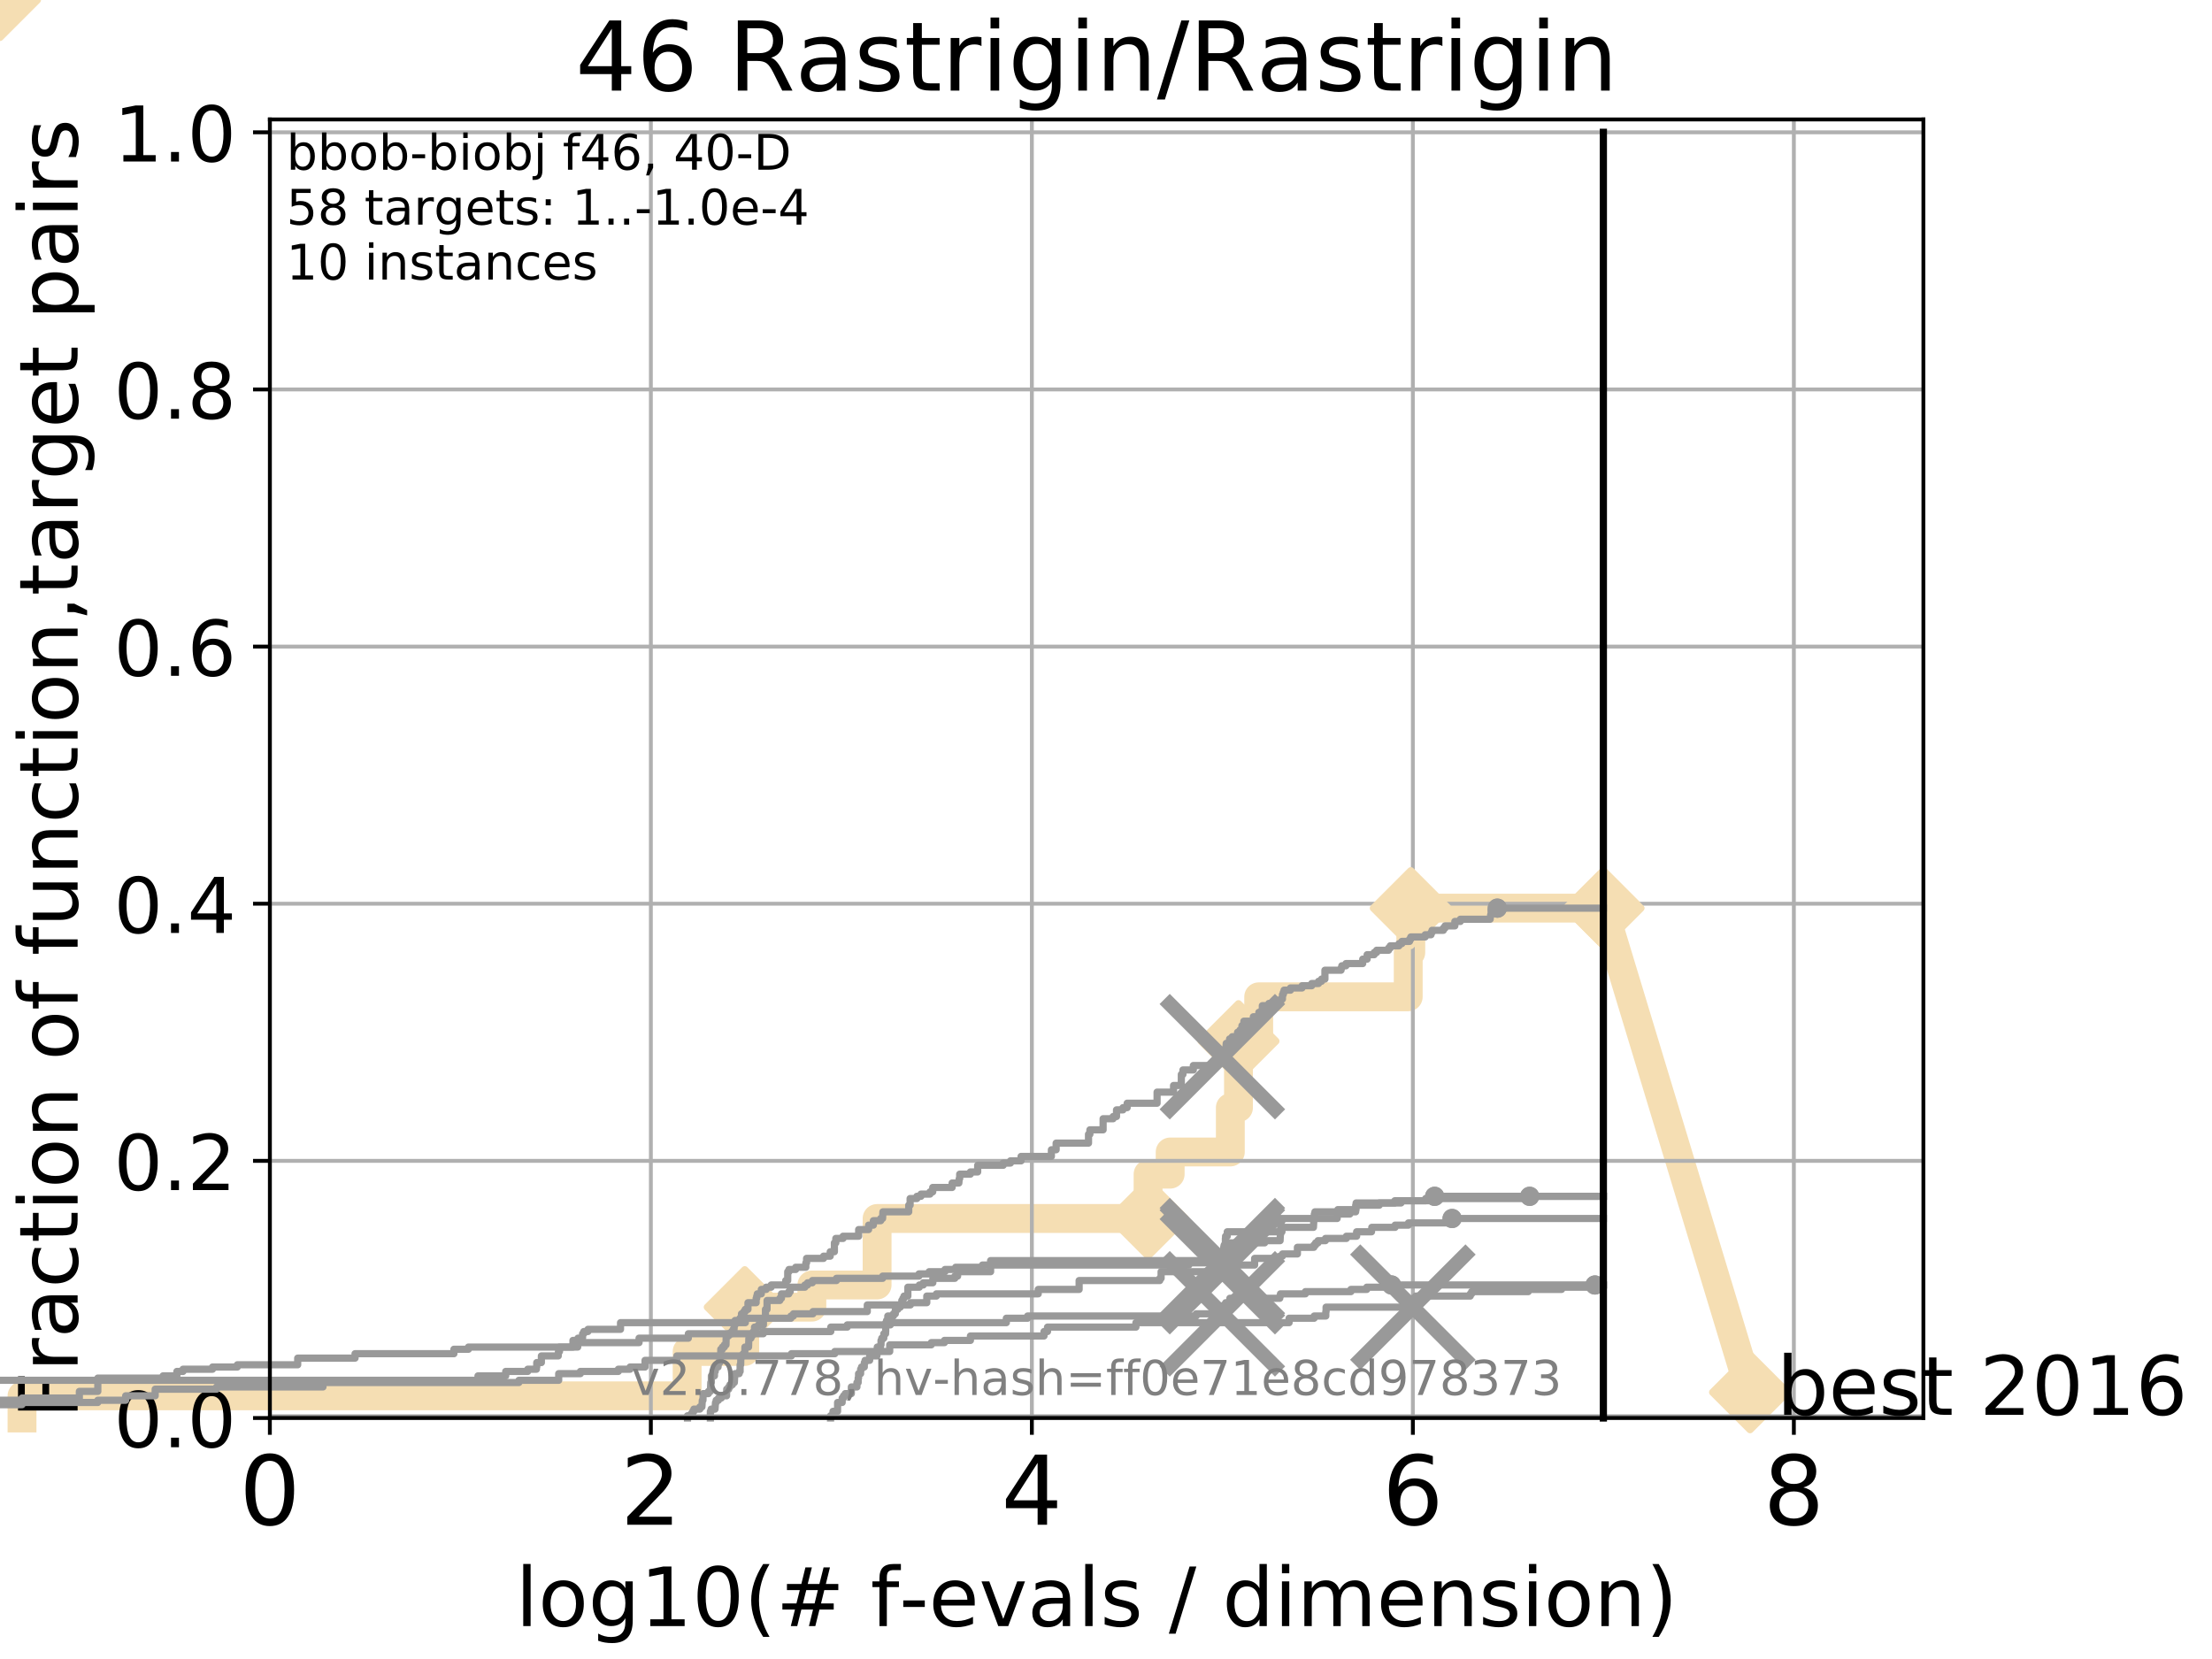 <?xml version="1.0" encoding="utf-8" standalone="no"?>
<!DOCTYPE svg PUBLIC "-//W3C//DTD SVG 1.1//EN"
  "http://www.w3.org/Graphics/SVG/1.1/DTD/svg11.dtd">
<!-- Created with matplotlib (http://matplotlib.org/) -->
<svg height="345pt" version="1.1" viewBox="0 0 460 345" width="460pt" xmlns="http://www.w3.org/2000/svg" xmlns:xlink="http://www.w3.org/1999/xlink">
 <defs>
  <style type="text/css">
*{stroke-linecap:butt;stroke-linejoin:round;}
  </style>
 </defs>
 <g id="figure_1">
  <g id="patch_1">
   <path d="M 0 345.6 
L 460.8 345.6 
L 460.8 0 
L 0 0 
z
" style="fill:#ffffff;"/>
  </g>
  <g id="axes_1">
   <g id="patch_2">
    <path d="M 56.12 294.88 
L 399.984 294.88 
L 399.984 24.84 
L 56.12 24.84 
z
" style="fill:#ffffff;"/>
   </g>
   <g id="line2d_1">
    <path d="M 4.579 294.88 
L 4.579 290.27 
L 142.897 290.27 
L 142.897 281.051 
L 154.877 281.051 
L 154.877 271.831 
L 168.832 271.831 
L 168.832 267.221 
L 182.4 267.221 
L 182.4 253.392 
L 238.751 253.392 
L 238.751 244.173 
L 243.345 244.173 
L 243.345 239.563 
L 255.854 239.563 
L 255.854 230.343 
L 257.549 230.343 
L 257.549 216.514 
L 261.755 216.514 
L 261.755 207.294 
L 292.849 207.294 
L 292.849 198.075 
L 293.385 198.075 
L 293.385 188.855 
L 333.43 188.855 
" style="fill:none;stroke:#f5deb3;stroke-linecap:square;stroke-width:6;"/>
   </g>
   <g id="line2d_2">
    <path d="M 0 0 
" style="fill:none;stroke:#f5deb3;stroke-linecap:square;stroke-width:6;"/>
    <defs>
     <path d="M -0 7.778 
L 7.778 0 
L 0 -7.778 
L -7.778 -0 
z
" id="m2082c37aa9" style="stroke:#f5deb3;stroke-linejoin:miter;stroke-width:1.5;"/>
    </defs>
    <g>
     <use style="fill:#f5deb3;stroke:#f5deb3;stroke-linejoin:miter;stroke-width:1.5;" x="0" xlink:href="#m2082c37aa9" y="0"/>
    </g>
   </g>
   <g id="line2d_3">
    <path d="M 333.43 188.855 
L 363.934 289.533 
" style="fill:none;stroke:#f5deb3;stroke-linecap:square;stroke-width:6;"/>
    <g>
     <use style="fill:#f5deb3;stroke:#f5deb3;stroke-linejoin:miter;stroke-width:1.5;" x="333.43" xlink:href="#m2082c37aa9" y="188.855"/>
     <use style="fill:#f5deb3;stroke:#f5deb3;stroke-linejoin:miter;stroke-width:1.5;" x="363.934" xlink:href="#m2082c37aa9" y="289.533"/>
    </g>
   </g>
   <g id="matplotlib.axis_1">
    <g id="xtick_1">
     <g id="line2d_4">
      <path clip-path="url(#p22b3fa3eb8)" d="M 56.12 294.88 
L 56.12 24.84 
" style="fill:none;stroke:#b0b0b0;stroke-linecap:square;stroke-width:0.8;"/>
     </g>
     <g id="line2d_5">
      <defs>
       <path d="M 0 0 
L 0 3.5 
" id="mda2563be02" style="stroke:#000000;stroke-width:0.8;"/>
      </defs>
      <g>
       <use style="stroke:#000000;stroke-width:0.8;" x="56.12" xlink:href="#mda2563be02" y="294.88"/>
      </g>
     </g>
     <g id="text_1">
      <!-- 0 -->
      <defs>
       <path d="M 31.781 66.406 
Q 24.172 66.406 20.328 58.906 
Q 16.5 51.422 16.5 36.375 
Q 16.5 21.391 20.328 13.891 
Q 24.172 6.391 31.781 6.391 
Q 39.453 6.391 43.281 13.891 
Q 47.125 21.391 47.125 36.375 
Q 47.125 51.422 43.281 58.906 
Q 39.453 66.406 31.781 66.406 
z
M 31.781 74.219 
Q 44.047 74.219 50.516 64.516 
Q 56.984 54.828 56.984 36.375 
Q 56.984 17.969 50.516 8.266 
Q 44.047 -1.422 31.781 -1.422 
Q 19.531 -1.422 13.062 8.266 
Q 6.594 17.969 6.594 36.375 
Q 6.594 54.828 13.062 64.516 
Q 19.531 74.219 31.781 74.219 
z
" id="DejaVuSans-30"/>
      </defs>
      <g transform="translate(49.758 317.077)scale(0.2 -0.2)">
       <use xlink:href="#DejaVuSans-30"/>
      </g>
     </g>
    </g>
    <g id="xtick_2">
     <g id="line2d_6">
      <path clip-path="url(#p22b3fa3eb8)" d="M 135.351 294.88 
L 135.351 24.84 
" style="fill:none;stroke:#b0b0b0;stroke-linecap:square;stroke-width:0.8;"/>
     </g>
     <g id="line2d_7">
      <g>
       <use style="stroke:#000000;stroke-width:0.8;" x="135.351" xlink:href="#mda2563be02" y="294.88"/>
      </g>
     </g>
     <g id="text_2">
      <!-- 2 -->
      <defs>
       <path d="M 19.188 8.297 
L 53.609 8.297 
L 53.609 0 
L 7.328 0 
L 7.328 8.297 
Q 12.938 14.109 22.625 23.891 
Q 32.328 33.688 34.812 36.531 
Q 39.547 41.844 41.422 45.531 
Q 43.312 49.219 43.312 52.781 
Q 43.312 58.594 39.234 62.25 
Q 35.156 65.922 28.609 65.922 
Q 23.969 65.922 18.812 64.312 
Q 13.672 62.703 7.812 59.422 
L 7.812 69.391 
Q 13.766 71.781 18.938 73 
Q 24.125 74.219 28.422 74.219 
Q 39.75 74.219 46.484 68.547 
Q 53.219 62.891 53.219 53.422 
Q 53.219 48.922 51.531 44.891 
Q 49.859 40.875 45.406 35.406 
Q 44.188 33.984 37.641 27.219 
Q 31.109 20.453 19.188 8.297 
z
" id="DejaVuSans-32"/>
      </defs>
      <g transform="translate(128.989 317.077)scale(0.2 -0.2)">
       <use xlink:href="#DejaVuSans-32"/>
      </g>
     </g>
    </g>
    <g id="xtick_3">
     <g id="line2d_8">
      <path clip-path="url(#p22b3fa3eb8)" d="M 214.583 294.88 
L 214.583 24.84 
" style="fill:none;stroke:#b0b0b0;stroke-linecap:square;stroke-width:0.8;"/>
     </g>
     <g id="line2d_9">
      <g>
       <use style="stroke:#000000;stroke-width:0.8;" x="214.583" xlink:href="#mda2563be02" y="294.88"/>
      </g>
     </g>
     <g id="text_3">
      <!-- 4 -->
      <defs>
       <path d="M 37.797 64.312 
L 12.891 25.391 
L 37.797 25.391 
z
M 35.203 72.906 
L 47.609 72.906 
L 47.609 25.391 
L 58.016 25.391 
L 58.016 17.188 
L 47.609 17.188 
L 47.609 0 
L 37.797 0 
L 37.797 17.188 
L 4.891 17.188 
L 4.891 26.703 
z
" id="DejaVuSans-34"/>
      </defs>
      <g transform="translate(208.22 317.077)scale(0.2 -0.2)">
       <use xlink:href="#DejaVuSans-34"/>
      </g>
     </g>
    </g>
    <g id="xtick_4">
     <g id="line2d_10">
      <path clip-path="url(#p22b3fa3eb8)" d="M 293.814 294.88 
L 293.814 24.84 
" style="fill:none;stroke:#b0b0b0;stroke-linecap:square;stroke-width:0.8;"/>
     </g>
     <g id="line2d_11">
      <g>
       <use style="stroke:#000000;stroke-width:0.8;" x="293.814" xlink:href="#mda2563be02" y="294.88"/>
      </g>
     </g>
     <g id="text_4">
      <!-- 6 -->
      <defs>
       <path d="M 33.016 40.375 
Q 26.375 40.375 22.484 35.828 
Q 18.609 31.297 18.609 23.391 
Q 18.609 15.531 22.484 10.953 
Q 26.375 6.391 33.016 6.391 
Q 39.656 6.391 43.531 10.953 
Q 47.406 15.531 47.406 23.391 
Q 47.406 31.297 43.531 35.828 
Q 39.656 40.375 33.016 40.375 
z
M 52.594 71.297 
L 52.594 62.312 
Q 48.875 64.062 45.094 64.984 
Q 41.312 65.922 37.594 65.922 
Q 27.828 65.922 22.672 59.328 
Q 17.531 52.734 16.797 39.406 
Q 19.672 43.656 24.016 45.922 
Q 28.375 48.188 33.594 48.188 
Q 44.578 48.188 50.953 41.516 
Q 57.328 34.859 57.328 23.391 
Q 57.328 12.156 50.688 5.359 
Q 44.047 -1.422 33.016 -1.422 
Q 20.359 -1.422 13.672 8.266 
Q 6.984 17.969 6.984 36.375 
Q 6.984 53.656 15.188 63.938 
Q 23.391 74.219 37.203 74.219 
Q 40.922 74.219 44.703 73.484 
Q 48.484 72.75 52.594 71.297 
z
" id="DejaVuSans-36"/>
      </defs>
      <g transform="translate(287.452 317.077)scale(0.2 -0.2)">
       <use xlink:href="#DejaVuSans-36"/>
      </g>
     </g>
    </g>
    <g id="xtick_5">
     <g id="line2d_12">
      <path clip-path="url(#p22b3fa3eb8)" d="M 373.045 294.88 
L 373.045 24.84 
" style="fill:none;stroke:#b0b0b0;stroke-linecap:square;stroke-width:0.8;"/>
     </g>
     <g id="line2d_13">
      <g>
       <use style="stroke:#000000;stroke-width:0.8;" x="373.045" xlink:href="#mda2563be02" y="294.88"/>
      </g>
     </g>
     <g id="text_5">
      <!-- 8 -->
      <defs>
       <path d="M 31.781 34.625 
Q 24.75 34.625 20.719 30.859 
Q 16.703 27.094 16.703 20.516 
Q 16.703 13.922 20.719 10.156 
Q 24.75 6.391 31.781 6.391 
Q 38.812 6.391 42.859 10.172 
Q 46.922 13.969 46.922 20.516 
Q 46.922 27.094 42.891 30.859 
Q 38.875 34.625 31.781 34.625 
z
M 21.922 38.812 
Q 15.578 40.375 12.031 44.719 
Q 8.5 49.078 8.5 55.328 
Q 8.5 64.062 14.719 69.141 
Q 20.953 74.219 31.781 74.219 
Q 42.672 74.219 48.875 69.141 
Q 55.078 64.062 55.078 55.328 
Q 55.078 49.078 51.531 44.719 
Q 48 40.375 41.703 38.812 
Q 48.828 37.156 52.797 32.312 
Q 56.781 27.484 56.781 20.516 
Q 56.781 9.906 50.312 4.234 
Q 43.844 -1.422 31.781 -1.422 
Q 19.734 -1.422 13.25 4.234 
Q 6.781 9.906 6.781 20.516 
Q 6.781 27.484 10.781 32.312 
Q 14.797 37.156 21.922 38.812 
z
M 18.312 54.391 
Q 18.312 48.734 21.844 45.562 
Q 25.391 42.391 31.781 42.391 
Q 38.141 42.391 41.719 45.562 
Q 45.312 48.734 45.312 54.391 
Q 45.312 60.062 41.719 63.234 
Q 38.141 66.406 31.781 66.406 
Q 25.391 66.406 21.844 63.234 
Q 18.312 60.062 18.312 54.391 
z
" id="DejaVuSans-38"/>
      </defs>
      <g transform="translate(366.683 317.077)scale(0.2 -0.2)">
       <use xlink:href="#DejaVuSans-38"/>
      </g>
     </g>
    </g>
    <g id="text_6">
     <!-- log10(# f-evals / dimension) -->
     <defs>
      <path d="M 9.422 75.984 
L 18.406 75.984 
L 18.406 0 
L 9.422 0 
z
" id="DejaVuSans-6c"/>
      <path d="M 30.609 48.391 
Q 23.391 48.391 19.188 42.75 
Q 14.984 37.109 14.984 27.297 
Q 14.984 17.484 19.156 11.844 
Q 23.344 6.203 30.609 6.203 
Q 37.797 6.203 41.984 11.859 
Q 46.188 17.531 46.188 27.297 
Q 46.188 37.016 41.984 42.703 
Q 37.797 48.391 30.609 48.391 
z
M 30.609 56 
Q 42.328 56 49.016 48.375 
Q 55.719 40.766 55.719 27.297 
Q 55.719 13.875 49.016 6.219 
Q 42.328 -1.422 30.609 -1.422 
Q 18.844 -1.422 12.172 6.219 
Q 5.516 13.875 5.516 27.297 
Q 5.516 40.766 12.172 48.375 
Q 18.844 56 30.609 56 
z
" id="DejaVuSans-6f"/>
      <path d="M 45.406 27.984 
Q 45.406 37.75 41.375 43.109 
Q 37.359 48.484 30.078 48.484 
Q 22.859 48.484 18.828 43.109 
Q 14.797 37.75 14.797 27.984 
Q 14.797 18.266 18.828 12.891 
Q 22.859 7.516 30.078 7.516 
Q 37.359 7.516 41.375 12.891 
Q 45.406 18.266 45.406 27.984 
z
M 54.391 6.781 
Q 54.391 -7.172 48.188 -13.984 
Q 42 -20.797 29.203 -20.797 
Q 24.469 -20.797 20.266 -20.094 
Q 16.062 -19.391 12.109 -17.922 
L 12.109 -9.188 
Q 16.062 -11.328 19.922 -12.344 
Q 23.781 -13.375 27.781 -13.375 
Q 36.625 -13.375 41.016 -8.766 
Q 45.406 -4.156 45.406 5.172 
L 45.406 9.625 
Q 42.625 4.781 38.281 2.391 
Q 33.938 0 27.875 0 
Q 17.828 0 11.672 7.656 
Q 5.516 15.328 5.516 27.984 
Q 5.516 40.672 11.672 48.328 
Q 17.828 56 27.875 56 
Q 33.938 56 38.281 53.609 
Q 42.625 51.219 45.406 46.391 
L 45.406 54.688 
L 54.391 54.688 
z
" id="DejaVuSans-67"/>
      <path d="M 12.406 8.297 
L 28.516 8.297 
L 28.516 63.922 
L 10.984 60.406 
L 10.984 69.391 
L 28.422 72.906 
L 38.281 72.906 
L 38.281 8.297 
L 54.391 8.297 
L 54.391 0 
L 12.406 0 
z
" id="DejaVuSans-31"/>
      <path d="M 31 75.875 
Q 24.469 64.656 21.281 53.656 
Q 18.109 42.672 18.109 31.391 
Q 18.109 20.125 21.312 9.062 
Q 24.516 -2 31 -13.188 
L 23.188 -13.188 
Q 15.875 -1.703 12.234 9.375 
Q 8.594 20.453 8.594 31.391 
Q 8.594 42.281 12.203 53.312 
Q 15.828 64.359 23.188 75.875 
z
" id="DejaVuSans-28"/>
      <path d="M 51.125 44 
L 36.922 44 
L 32.812 27.688 
L 47.125 27.688 
z
M 43.797 71.781 
L 38.719 51.516 
L 52.984 51.516 
L 58.109 71.781 
L 65.922 71.781 
L 60.891 51.516 
L 76.125 51.516 
L 76.125 44 
L 58.984 44 
L 54.984 27.688 
L 70.516 27.688 
L 70.516 20.219 
L 53.078 20.219 
L 48 0 
L 40.188 0 
L 45.219 20.219 
L 30.906 20.219 
L 25.875 0 
L 18.016 0 
L 23.094 20.219 
L 7.719 20.219 
L 7.719 27.688 
L 24.906 27.688 
L 29 44 
L 13.281 44 
L 13.281 51.516 
L 30.906 51.516 
L 35.891 71.781 
z
" id="DejaVuSans-23"/>
      <path id="DejaVuSans-20"/>
      <path d="M 37.109 75.984 
L 37.109 68.5 
L 28.516 68.5 
Q 23.688 68.5 21.797 66.547 
Q 19.922 64.594 19.922 59.516 
L 19.922 54.688 
L 34.719 54.688 
L 34.719 47.703 
L 19.922 47.703 
L 19.922 0 
L 10.891 0 
L 10.891 47.703 
L 2.297 47.703 
L 2.297 54.688 
L 10.891 54.688 
L 10.891 58.5 
Q 10.891 67.625 15.141 71.797 
Q 19.391 75.984 28.609 75.984 
z
" id="DejaVuSans-66"/>
      <path d="M 4.891 31.391 
L 31.203 31.391 
L 31.203 23.391 
L 4.891 23.391 
z
" id="DejaVuSans-2d"/>
      <path d="M 56.203 29.594 
L 56.203 25.203 
L 14.891 25.203 
Q 15.484 15.922 20.484 11.062 
Q 25.484 6.203 34.422 6.203 
Q 39.594 6.203 44.453 7.469 
Q 49.312 8.734 54.109 11.281 
L 54.109 2.781 
Q 49.266 0.734 44.188 -0.344 
Q 39.109 -1.422 33.891 -1.422 
Q 20.797 -1.422 13.156 6.188 
Q 5.516 13.812 5.516 26.812 
Q 5.516 40.234 12.766 48.109 
Q 20.016 56 32.328 56 
Q 43.359 56 49.781 48.891 
Q 56.203 41.797 56.203 29.594 
z
M 47.219 32.234 
Q 47.125 39.594 43.094 43.984 
Q 39.062 48.391 32.422 48.391 
Q 24.906 48.391 20.391 44.141 
Q 15.875 39.891 15.188 32.172 
z
" id="DejaVuSans-65"/>
      <path d="M 2.984 54.688 
L 12.5 54.688 
L 29.594 8.797 
L 46.688 54.688 
L 56.203 54.688 
L 35.688 0 
L 23.484 0 
z
" id="DejaVuSans-76"/>
      <path d="M 34.281 27.484 
Q 23.391 27.484 19.188 25 
Q 14.984 22.516 14.984 16.5 
Q 14.984 11.719 18.141 8.906 
Q 21.297 6.109 26.703 6.109 
Q 34.188 6.109 38.703 11.406 
Q 43.219 16.703 43.219 25.484 
L 43.219 27.484 
z
M 52.203 31.203 
L 52.203 0 
L 43.219 0 
L 43.219 8.297 
Q 40.141 3.328 35.547 0.953 
Q 30.953 -1.422 24.312 -1.422 
Q 15.922 -1.422 10.953 3.297 
Q 6 8.016 6 15.922 
Q 6 25.141 12.172 29.828 
Q 18.359 34.516 30.609 34.516 
L 43.219 34.516 
L 43.219 35.406 
Q 43.219 41.609 39.141 45 
Q 35.062 48.391 27.688 48.391 
Q 23 48.391 18.547 47.266 
Q 14.109 46.141 10.016 43.891 
L 10.016 52.203 
Q 14.938 54.109 19.578 55.047 
Q 24.219 56 28.609 56 
Q 40.484 56 46.344 49.844 
Q 52.203 43.703 52.203 31.203 
z
" id="DejaVuSans-61"/>
      <path d="M 44.281 53.078 
L 44.281 44.578 
Q 40.484 46.531 36.375 47.5 
Q 32.281 48.484 27.875 48.484 
Q 21.188 48.484 17.844 46.438 
Q 14.5 44.391 14.5 40.281 
Q 14.5 37.156 16.891 35.375 
Q 19.281 33.594 26.516 31.984 
L 29.594 31.297 
Q 39.156 29.25 43.188 25.516 
Q 47.219 21.781 47.219 15.094 
Q 47.219 7.469 41.188 3.016 
Q 35.156 -1.422 24.609 -1.422 
Q 20.219 -1.422 15.453 -0.562 
Q 10.688 0.297 5.422 2 
L 5.422 11.281 
Q 10.406 8.688 15.234 7.391 
Q 20.062 6.109 24.812 6.109 
Q 31.156 6.109 34.562 8.281 
Q 37.984 10.453 37.984 14.406 
Q 37.984 18.062 35.516 20.016 
Q 33.062 21.969 24.703 23.781 
L 21.578 24.516 
Q 13.234 26.266 9.516 29.906 
Q 5.812 33.547 5.812 39.891 
Q 5.812 47.609 11.281 51.797 
Q 16.75 56 26.812 56 
Q 31.781 56 36.172 55.266 
Q 40.578 54.547 44.281 53.078 
z
" id="DejaVuSans-73"/>
      <path d="M 25.391 72.906 
L 33.688 72.906 
L 8.297 -9.281 
L 0 -9.281 
z
" id="DejaVuSans-2f"/>
      <path d="M 45.406 46.391 
L 45.406 75.984 
L 54.391 75.984 
L 54.391 0 
L 45.406 0 
L 45.406 8.203 
Q 42.578 3.328 38.25 0.953 
Q 33.938 -1.422 27.875 -1.422 
Q 17.969 -1.422 11.734 6.484 
Q 5.516 14.406 5.516 27.297 
Q 5.516 40.188 11.734 48.094 
Q 17.969 56 27.875 56 
Q 33.938 56 38.25 53.625 
Q 42.578 51.266 45.406 46.391 
z
M 14.797 27.297 
Q 14.797 17.391 18.875 11.75 
Q 22.953 6.109 30.078 6.109 
Q 37.203 6.109 41.297 11.75 
Q 45.406 17.391 45.406 27.297 
Q 45.406 37.203 41.297 42.844 
Q 37.203 48.484 30.078 48.484 
Q 22.953 48.484 18.875 42.844 
Q 14.797 37.203 14.797 27.297 
z
" id="DejaVuSans-64"/>
      <path d="M 9.422 54.688 
L 18.406 54.688 
L 18.406 0 
L 9.422 0 
z
M 9.422 75.984 
L 18.406 75.984 
L 18.406 64.594 
L 9.422 64.594 
z
" id="DejaVuSans-69"/>
      <path d="M 52 44.188 
Q 55.375 50.25 60.062 53.125 
Q 64.75 56 71.094 56 
Q 79.641 56 84.281 50.016 
Q 88.922 44.047 88.922 33.016 
L 88.922 0 
L 79.891 0 
L 79.891 32.719 
Q 79.891 40.578 77.094 44.375 
Q 74.312 48.188 68.609 48.188 
Q 61.625 48.188 57.562 43.547 
Q 53.516 38.922 53.516 30.906 
L 53.516 0 
L 44.484 0 
L 44.484 32.719 
Q 44.484 40.625 41.703 44.406 
Q 38.922 48.188 33.109 48.188 
Q 26.219 48.188 22.156 43.531 
Q 18.109 38.875 18.109 30.906 
L 18.109 0 
L 9.078 0 
L 9.078 54.688 
L 18.109 54.688 
L 18.109 46.188 
Q 21.188 51.219 25.484 53.609 
Q 29.781 56 35.688 56 
Q 41.656 56 45.828 52.969 
Q 50 49.953 52 44.188 
z
" id="DejaVuSans-6d"/>
      <path d="M 54.891 33.016 
L 54.891 0 
L 45.906 0 
L 45.906 32.719 
Q 45.906 40.484 42.875 44.328 
Q 39.844 48.188 33.797 48.188 
Q 26.516 48.188 22.312 43.547 
Q 18.109 38.922 18.109 30.906 
L 18.109 0 
L 9.078 0 
L 9.078 54.688 
L 18.109 54.688 
L 18.109 46.188 
Q 21.344 51.125 25.703 53.562 
Q 30.078 56 35.797 56 
Q 45.219 56 50.047 50.172 
Q 54.891 44.344 54.891 33.016 
z
" id="DejaVuSans-6e"/>
      <path d="M 8.016 75.875 
L 15.828 75.875 
Q 23.141 64.359 26.781 53.312 
Q 30.422 42.281 30.422 31.391 
Q 30.422 20.453 26.781 9.375 
Q 23.141 -1.703 15.828 -13.188 
L 8.016 -13.188 
Q 14.5 -2 17.703 9.062 
Q 20.906 20.125 20.906 31.391 
Q 20.906 42.672 17.703 53.656 
Q 14.5 64.656 8.016 75.875 
z
" id="DejaVuSans-29"/>
     </defs>
     <g transform="translate(107.211 338.154)scale(0.17 -0.17)">
      <use xlink:href="#DejaVuSans-6c"/>
      <use x="27.783" xlink:href="#DejaVuSans-6f"/>
      <use x="88.965" xlink:href="#DejaVuSans-67"/>
      <use x="152.441" xlink:href="#DejaVuSans-31"/>
      <use x="216.064" xlink:href="#DejaVuSans-30"/>
      <use x="279.688" xlink:href="#DejaVuSans-28"/>
      <use x="318.701" xlink:href="#DejaVuSans-23"/>
      <use x="402.49" xlink:href="#DejaVuSans-20"/>
      <use x="434.277" xlink:href="#DejaVuSans-66"/>
      <use x="469.404" xlink:href="#DejaVuSans-2d"/>
      <use x="505.488" xlink:href="#DejaVuSans-65"/>
      <use x="567.012" xlink:href="#DejaVuSans-76"/>
      <use x="626.191" xlink:href="#DejaVuSans-61"/>
      <use x="687.471" xlink:href="#DejaVuSans-6c"/>
      <use x="715.254" xlink:href="#DejaVuSans-73"/>
      <use x="767.354" xlink:href="#DejaVuSans-20"/>
      <use x="799.141" xlink:href="#DejaVuSans-2f"/>
      <use x="832.832" xlink:href="#DejaVuSans-20"/>
      <use x="864.619" xlink:href="#DejaVuSans-64"/>
      <use x="928.096" xlink:href="#DejaVuSans-69"/>
      <use x="955.879" xlink:href="#DejaVuSans-6d"/>
      <use x="1053.291" xlink:href="#DejaVuSans-65"/>
      <use x="1114.814" xlink:href="#DejaVuSans-6e"/>
      <use x="1178.193" xlink:href="#DejaVuSans-73"/>
      <use x="1230.293" xlink:href="#DejaVuSans-69"/>
      <use x="1258.076" xlink:href="#DejaVuSans-6f"/>
      <use x="1319.258" xlink:href="#DejaVuSans-6e"/>
      <use x="1382.637" xlink:href="#DejaVuSans-29"/>
     </g>
    </g>
   </g>
   <g id="matplotlib.axis_2">
    <g id="ytick_1">
     <g id="line2d_14">
      <path clip-path="url(#p22b3fa3eb8)" d="M 56.12 294.88 
L 399.984 294.88 
" style="fill:none;stroke:#b0b0b0;stroke-linecap:square;stroke-width:0.8;"/>
     </g>
     <g id="line2d_15">
      <defs>
       <path d="M 0 0 
L -3.5 0 
" id="m9fcca36928" style="stroke:#000000;stroke-width:0.8;"/>
      </defs>
      <g>
       <use style="stroke:#000000;stroke-width:0.8;" x="56.12" xlink:href="#m9fcca36928" y="294.88"/>
      </g>
     </g>
     <g id="text_7">
      <!-- 0.0 -->
      <defs>
       <path d="M 10.688 12.406 
L 21 12.406 
L 21 0 
L 10.688 0 
z
" id="DejaVuSans-2e"/>
      </defs>
      <g transform="translate(23.675 300.959)scale(0.16 -0.16)">
       <use xlink:href="#DejaVuSans-30"/>
       <use x="63.623" xlink:href="#DejaVuSans-2e"/>
       <use x="95.41" xlink:href="#DejaVuSans-30"/>
      </g>
     </g>
    </g>
    <g id="ytick_2">
     <g id="line2d_16">
      <path clip-path="url(#p22b3fa3eb8)" d="M 56.12 241.407 
L 399.984 241.407 
" style="fill:none;stroke:#b0b0b0;stroke-linecap:square;stroke-width:0.8;"/>
     </g>
     <g id="line2d_17">
      <g>
       <use style="stroke:#000000;stroke-width:0.8;" x="56.12" xlink:href="#m9fcca36928" y="241.407"/>
      </g>
     </g>
     <g id="text_8">
      <!-- 0.2 -->
      <g transform="translate(23.675 247.485)scale(0.16 -0.16)">
       <use xlink:href="#DejaVuSans-30"/>
       <use x="63.623" xlink:href="#DejaVuSans-2e"/>
       <use x="95.41" xlink:href="#DejaVuSans-32"/>
      </g>
     </g>
    </g>
    <g id="ytick_3">
     <g id="line2d_18">
      <path clip-path="url(#p22b3fa3eb8)" d="M 56.12 187.933 
L 399.984 187.933 
" style="fill:none;stroke:#b0b0b0;stroke-linecap:square;stroke-width:0.8;"/>
     </g>
     <g id="line2d_19">
      <g>
       <use style="stroke:#000000;stroke-width:0.8;" x="56.12" xlink:href="#m9fcca36928" y="187.933"/>
      </g>
     </g>
     <g id="text_9">
      <!-- 0.4 -->
      <g transform="translate(23.675 194.012)scale(0.16 -0.16)">
       <use xlink:href="#DejaVuSans-30"/>
       <use x="63.623" xlink:href="#DejaVuSans-2e"/>
       <use x="95.41" xlink:href="#DejaVuSans-34"/>
      </g>
     </g>
    </g>
    <g id="ytick_4">
     <g id="line2d_20">
      <path clip-path="url(#p22b3fa3eb8)" d="M 56.12 134.46 
L 399.984 134.46 
" style="fill:none;stroke:#b0b0b0;stroke-linecap:square;stroke-width:0.8;"/>
     </g>
     <g id="line2d_21">
      <g>
       <use style="stroke:#000000;stroke-width:0.8;" x="56.12" xlink:href="#m9fcca36928" y="134.46"/>
      </g>
     </g>
     <g id="text_10">
      <!-- 0.6 -->
      <g transform="translate(23.675 140.539)scale(0.16 -0.16)">
       <use xlink:href="#DejaVuSans-30"/>
       <use x="63.623" xlink:href="#DejaVuSans-2e"/>
       <use x="95.41" xlink:href="#DejaVuSans-36"/>
      </g>
     </g>
    </g>
    <g id="ytick_5">
     <g id="line2d_22">
      <path clip-path="url(#p22b3fa3eb8)" d="M 56.12 80.987 
L 399.984 80.987 
" style="fill:none;stroke:#b0b0b0;stroke-linecap:square;stroke-width:0.8;"/>
     </g>
     <g id="line2d_23">
      <g>
       <use style="stroke:#000000;stroke-width:0.8;" x="56.12" xlink:href="#m9fcca36928" y="80.987"/>
      </g>
     </g>
     <g id="text_11">
      <!-- 0.8 -->
      <g transform="translate(23.675 87.066)scale(0.16 -0.16)">
       <use xlink:href="#DejaVuSans-30"/>
       <use x="63.623" xlink:href="#DejaVuSans-2e"/>
       <use x="95.41" xlink:href="#DejaVuSans-38"/>
      </g>
     </g>
    </g>
    <g id="ytick_6">
     <g id="line2d_24">
      <path clip-path="url(#p22b3fa3eb8)" d="M 56.12 27.514 
L 399.984 27.514 
" style="fill:none;stroke:#b0b0b0;stroke-linecap:square;stroke-width:0.8;"/>
     </g>
     <g id="line2d_25">
      <g>
       <use style="stroke:#000000;stroke-width:0.8;" x="56.12" xlink:href="#m9fcca36928" y="27.514"/>
      </g>
     </g>
     <g id="text_12">
      <!-- 1.0 -->
      <g transform="translate(23.675 33.592)scale(0.16 -0.16)">
       <use xlink:href="#DejaVuSans-31"/>
       <use x="63.623" xlink:href="#DejaVuSans-2e"/>
       <use x="95.41" xlink:href="#DejaVuSans-30"/>
      </g>
     </g>
    </g>
    <g id="text_13">
     <!-- Fraction of function,target pairs -->
     <defs>
      <path d="M 9.812 72.906 
L 51.703 72.906 
L 51.703 64.594 
L 19.672 64.594 
L 19.672 43.109 
L 48.578 43.109 
L 48.578 34.812 
L 19.672 34.812 
L 19.672 0 
L 9.812 0 
z
" id="DejaVuSans-46"/>
      <path d="M 41.109 46.297 
Q 39.594 47.172 37.812 47.578 
Q 36.031 48 33.891 48 
Q 26.266 48 22.188 43.047 
Q 18.109 38.094 18.109 28.812 
L 18.109 0 
L 9.078 0 
L 9.078 54.688 
L 18.109 54.688 
L 18.109 46.188 
Q 20.953 51.172 25.484 53.578 
Q 30.031 56 36.531 56 
Q 37.453 56 38.578 55.875 
Q 39.703 55.766 41.062 55.516 
z
" id="DejaVuSans-72"/>
      <path d="M 48.781 52.594 
L 48.781 44.188 
Q 44.969 46.297 41.141 47.344 
Q 37.312 48.391 33.406 48.391 
Q 24.656 48.391 19.812 42.844 
Q 14.984 37.312 14.984 27.297 
Q 14.984 17.281 19.812 11.734 
Q 24.656 6.203 33.406 6.203 
Q 37.312 6.203 41.141 7.25 
Q 44.969 8.297 48.781 10.406 
L 48.781 2.094 
Q 45.016 0.344 40.984 -0.531 
Q 36.969 -1.422 32.422 -1.422 
Q 20.062 -1.422 12.781 6.344 
Q 5.516 14.109 5.516 27.297 
Q 5.516 40.672 12.859 48.328 
Q 20.219 56 33.016 56 
Q 37.156 56 41.109 55.141 
Q 45.062 54.297 48.781 52.594 
z
" id="DejaVuSans-63"/>
      <path d="M 18.312 70.219 
L 18.312 54.688 
L 36.812 54.688 
L 36.812 47.703 
L 18.312 47.703 
L 18.312 18.016 
Q 18.312 11.328 20.141 9.422 
Q 21.969 7.516 27.594 7.516 
L 36.812 7.516 
L 36.812 0 
L 27.594 0 
Q 17.188 0 13.234 3.875 
Q 9.281 7.766 9.281 18.016 
L 9.281 47.703 
L 2.688 47.703 
L 2.688 54.688 
L 9.281 54.688 
L 9.281 70.219 
z
" id="DejaVuSans-74"/>
      <path d="M 8.5 21.578 
L 8.5 54.688 
L 17.484 54.688 
L 17.484 21.922 
Q 17.484 14.156 20.5 10.266 
Q 23.531 6.391 29.594 6.391 
Q 36.859 6.391 41.078 11.031 
Q 45.312 15.672 45.312 23.688 
L 45.312 54.688 
L 54.297 54.688 
L 54.297 0 
L 45.312 0 
L 45.312 8.406 
Q 42.047 3.422 37.719 1 
Q 33.406 -1.422 27.688 -1.422 
Q 18.266 -1.422 13.375 4.438 
Q 8.5 10.297 8.5 21.578 
z
M 31.109 56 
z
" id="DejaVuSans-75"/>
      <path d="M 11.719 12.406 
L 22.016 12.406 
L 22.016 4 
L 14.016 -11.625 
L 7.719 -11.625 
L 11.719 4 
z
" id="DejaVuSans-2c"/>
      <path d="M 18.109 8.203 
L 18.109 -20.797 
L 9.078 -20.797 
L 9.078 54.688 
L 18.109 54.688 
L 18.109 46.391 
Q 20.953 51.266 25.266 53.625 
Q 29.594 56 35.594 56 
Q 45.562 56 51.781 48.094 
Q 58.016 40.188 58.016 27.297 
Q 58.016 14.406 51.781 6.484 
Q 45.562 -1.422 35.594 -1.422 
Q 29.594 -1.422 25.266 0.953 
Q 20.953 3.328 18.109 8.203 
z
M 48.688 27.297 
Q 48.688 37.203 44.609 42.844 
Q 40.531 48.484 33.406 48.484 
Q 26.266 48.484 22.188 42.844 
Q 18.109 37.203 18.109 27.297 
Q 18.109 17.391 22.188 11.75 
Q 26.266 6.109 33.406 6.109 
Q 40.531 6.109 44.609 11.75 
Q 48.688 17.391 48.688 27.297 
z
" id="DejaVuSans-70"/>
     </defs>
     <g transform="translate(16.14 294.999)rotate(-90)scale(0.17 -0.17)">
      <use xlink:href="#DejaVuSans-46"/>
      <use x="57.41" xlink:href="#DejaVuSans-72"/>
      <use x="98.523" xlink:href="#DejaVuSans-61"/>
      <use x="159.803" xlink:href="#DejaVuSans-63"/>
      <use x="214.783" xlink:href="#DejaVuSans-74"/>
      <use x="253.992" xlink:href="#DejaVuSans-69"/>
      <use x="281.775" xlink:href="#DejaVuSans-6f"/>
      <use x="342.957" xlink:href="#DejaVuSans-6e"/>
      <use x="406.336" xlink:href="#DejaVuSans-20"/>
      <use x="438.123" xlink:href="#DejaVuSans-6f"/>
      <use x="499.305" xlink:href="#DejaVuSans-66"/>
      <use x="534.51" xlink:href="#DejaVuSans-20"/>
      <use x="566.297" xlink:href="#DejaVuSans-66"/>
      <use x="601.502" xlink:href="#DejaVuSans-75"/>
      <use x="664.881" xlink:href="#DejaVuSans-6e"/>
      <use x="728.26" xlink:href="#DejaVuSans-63"/>
      <use x="783.24" xlink:href="#DejaVuSans-74"/>
      <use x="822.449" xlink:href="#DejaVuSans-69"/>
      <use x="850.232" xlink:href="#DejaVuSans-6f"/>
      <use x="911.414" xlink:href="#DejaVuSans-6e"/>
      <use x="974.793" xlink:href="#DejaVuSans-2c"/>
      <use x="1006.58" xlink:href="#DejaVuSans-74"/>
      <use x="1045.789" xlink:href="#DejaVuSans-61"/>
      <use x="1107.068" xlink:href="#DejaVuSans-72"/>
      <use x="1148.166" xlink:href="#DejaVuSans-67"/>
      <use x="1211.643" xlink:href="#DejaVuSans-65"/>
      <use x="1273.166" xlink:href="#DejaVuSans-74"/>
      <use x="1312.375" xlink:href="#DejaVuSans-20"/>
      <use x="1344.162" xlink:href="#DejaVuSans-70"/>
      <use x="1407.639" xlink:href="#DejaVuSans-61"/>
      <use x="1468.918" xlink:href="#DejaVuSans-69"/>
      <use x="1496.701" xlink:href="#DejaVuSans-72"/>
      <use x="1537.814" xlink:href="#DejaVuSans-73"/>
     </g>
    </g>
   </g>
   <g id="line2d_26">
    <defs>
     <path d="M 0 1.5 
C 0.398 1.5 0.779 1.342 1.061 1.061 
C 1.342 0.779 1.5 0.398 1.5 0 
C 1.5 -0.398 1.342 -0.779 1.061 -1.061 
C 0.779 -1.342 0.398 -1.5 0 -1.5 
C -0.398 -1.5 -0.779 -1.342 -1.061 -1.061 
C -1.342 -0.779 -1.5 -0.398 -1.5 0 
C -1.5 0.398 -1.342 0.779 -1.061 1.061 
C -0.779 1.342 -0.398 1.5 0 1.5 
z
" id="m6e2472b808" style="stroke:#f5deb3;"/>
    </defs>
    <g>
     <use style="fill:#f5deb3;stroke:#f5deb3;" x="293.385" xlink:href="#m6e2472b808" y="188.855"/>
     <use style="fill:#f5deb3;stroke:#f5deb3;" x="293.385" xlink:href="#m6e2472b808" y="188.855"/>
    </g>
   </g>
   <g id="line2d_27">
    <g>
     <use style="fill:#f5deb3;stroke:#f5deb3;stroke-linejoin:miter;stroke-width:1.5;" x="154.877" xlink:href="#m2082c37aa9" y="271.831"/>
     <use style="fill:#f5deb3;stroke:#f5deb3;stroke-linejoin:miter;stroke-width:1.5;" x="238.751" xlink:href="#m2082c37aa9" y="253.392"/>
     <use style="fill:#f5deb3;stroke:#f5deb3;stroke-linejoin:miter;stroke-width:1.5;" x="257.549" xlink:href="#m2082c37aa9" y="216.514"/>
     <use style="fill:#f5deb3;stroke:#f5deb3;stroke-linejoin:miter;stroke-width:1.5;" x="293.385" xlink:href="#m2082c37aa9" y="188.855"/>
     <use style="fill:#f5deb3;stroke:#f5deb3;stroke-linejoin:miter;stroke-width:1.5;" x="333.43" xlink:href="#m2082c37aa9" y="188.855"/>
    </g>
   </g>
   <g id="line2d_28">
    <defs>
     <path d="M 0 1.5 
C 0.398 1.5 0.779 1.342 1.061 1.061 
C 1.342 0.779 1.5 0.398 1.5 0 
C 1.5 -0.398 1.342 -0.779 1.061 -1.061 
C 0.779 -1.342 0.398 -1.5 0 -1.5 
C -0.398 -1.5 -0.779 -1.342 -1.061 -1.061 
C -1.342 -0.779 -1.5 -0.398 -1.5 0 
C -1.5 0.398 -1.342 0.779 -1.061 1.061 
C -0.779 1.342 -0.398 1.5 0 1.5 
z
" id="mf3b853a2a1" style="stroke:#999999;"/>
    </defs>
    <g>
     <use style="fill:#999999;stroke:#999999;" x="301.973" xlink:href="#mf3b853a2a1" y="253.392"/>
     <use style="fill:#999999;stroke:#999999;" x="301.973" xlink:href="#mf3b853a2a1" y="253.392"/>
    </g>
   </g>
   <g id="line2d_29">
    <path d="M -1 287.043 
L 99.402 287.043 
L 99.402 286.121 
L 105.166 286.121 
L 105.166 285.199 
L 109.745 285.199 
L 109.745 284.739 
L 111.552 284.739 
L 111.552 284.278 
L 111.62 284.278 
L 111.62 283.356 
L 112.584 283.356 
L 112.584 281.973 
L 116.093 281.973 
L 116.093 281.512 
L 116.133 281.512 
L 116.133 281.051 
L 116.355 281.051 
L 116.355 280.129 
L 119.151 280.129 
L 119.151 278.746 
L 120.189 278.746 
L 120.189 278.285 
L 121.148 278.285 
L 121.148 277.363 
L 121.402 277.363 
L 121.402 276.902 
L 122.27 276.902 
L 122.27 276.441 
L 129.042 276.441 
L 129.042 275.058 
L 155.005 275.058 
L 155.005 274.136 
L 164.48 274.136 
L 164.48 273.675 
L 164.999 273.675 
L 164.999 273.214 
L 169.055 273.214 
L 169.055 272.753 
L 180.357 272.753 
L 180.357 271.37 
L 189.333 271.37 
L 189.333 270.909 
L 192.73 270.909 
L 192.73 269.526 
L 194.731 269.526 
L 194.731 269.065 
L 215.907 269.065 
L 215.907 268.143 
L 224.412 268.143 
L 224.412 266.299 
L 241.181 266.299 
L 241.181 265.838 
L 241.459 265.838 
L 241.459 264.456 
L 254.32 264.456 
L 254.32 263.995 
L 255.322 263.995 
L 255.322 263.534 
L 255.623 263.534 
L 255.623 263.073 
L 260.908 263.073 
L 260.908 262.612 
L 260.908 262.612 
L 260.908 261.69 
L 266.151 261.69 
L 266.151 261.229 
L 266.695 261.229 
L 266.695 260.768 
L 269.804 260.768 
L 269.804 260.307 
L 269.804 260.307 
L 269.804 259.846 
L 269.804 259.846 
L 269.804 259.385 
L 273.232 259.385 
L 273.232 258.924 
L 273.588 258.924 
L 273.588 258.463 
L 274.087 258.463 
L 274.087 258.002 
L 275.638 258.002 
L 275.638 257.541 
L 279.988 257.541 
L 279.988 257.08 
L 282.119 257.08 
L 282.119 256.619 
L 282.119 256.619 
L 282.119 256.158 
L 285.218 256.158 
L 285.218 255.697 
L 285.271 255.697 
L 285.271 255.236 
L 290.12 255.236 
L 290.12 254.775 
L 292.89 254.775 
L 292.89 254.314 
L 300.868 254.314 
L 300.868 253.853 
L 301.973 253.853 
L 301.973 253.392 
L 333.43 253.392 
" style="fill:none;stroke:#999999;stroke-linecap:square;stroke-width:1.5;"/>
   </g>
   <g id="line2d_30"/>
   <g id="line2d_31">
    <path d="M 0 0 
" style="fill:none;stroke:#999999;stroke-linecap:square;stroke-width:1.5;"/>
   </g>
   <g id="line2d_32">
    <path clip-path="url(#p22b3fa3eb8)" d="M 254.199 264.456 
" style="fill:none;stroke:#999999;stroke-linecap:square;stroke-width:1.5;"/>
    <defs>
     <path d="M -12 12 
L 12 -12 
M -12 -12 
L 12 12 
" id="m145d24c60e" style="stroke:#999999;stroke-width:3;"/>
    </defs>
    <g clip-path="url(#p22b3fa3eb8)">
     <use style="fill:#999999;stroke:#999999;stroke-width:3;" x="254.199" xlink:href="#m145d24c60e" y="264.456"/>
    </g>
   </g>
   <g id="line2d_33">
    <path clip-path="url(#p22b3fa3eb8)" d="M 56.12 294.88 
L 56.12 294.88 
L 56.12 294.88 
L 56.12 294.88 
L 399.984 294.88 
" style="fill:none;stroke:#999999;stroke-linecap:square;stroke-width:1.5;"/>
   </g>
   <g id="line2d_34"/>
   <g id="line2d_35">
    <path clip-path="url(#p22b3fa3eb8)" d="M 0 0 
" style="fill:none;stroke:#999999;stroke-linecap:square;stroke-width:1.5;"/>
   </g>
   <g id="line2d_36">
    <g>
     <use style="fill:#999999;stroke:#999999;" x="289.381" xlink:href="#mf3b853a2a1" y="267.221"/>
     <use style="fill:#999999;stroke:#999999;" x="289.381" xlink:href="#mf3b853a2a1" y="267.221"/>
    </g>
   </g>
   <g id="line2d_37">
    <path d="M -1 291.192 
L 4.579 291.192 
L 4.579 290.731 
L 16.504 290.731 
L 16.504 289.348 
L 20.343 289.348 
L 20.343 286.582 
L 33.909 286.582 
L 33.909 286.121 
L 36.783 286.121 
L 36.783 285.199 
L 38.058 285.199 
L 38.058 284.739 
L 44.194 284.739 
L 44.194 284.278 
L 49.358 284.278 
L 49.358 283.817 
L 61.909 283.817 
L 61.909 282.434 
L 73.834 282.434 
L 73.834 281.512 
L 94.394 281.512 
L 94.394 280.59 
L 97.415 280.59 
L 97.415 280.129 
L 120.137 280.129 
L 120.137 279.207 
L 132.896 279.207 
L 132.896 278.285 
L 143.145 278.285 
L 143.145 277.363 
L 158.735 277.363 
L 158.735 276.902 
L 172.765 276.902 
L 172.765 275.98 
L 176.194 275.98 
L 176.194 275.519 
L 185.158 275.519 
L 185.158 275.058 
L 209.276 275.058 
L 209.276 274.136 
L 213.691 274.136 
L 213.691 273.675 
L 248.754 273.675 
L 248.754 273.214 
L 254.199 273.214 
L 254.199 272.753 
L 254.201 272.753 
L 254.201 272.292 
L 254.382 272.292 
L 254.382 271.831 
L 254.507 271.831 
L 254.507 271.37 
L 254.889 271.37 
L 254.889 270.909 
L 255.759 270.909 
L 255.759 269.987 
L 266.137 269.987 
L 266.137 269.526 
L 266.279 269.526 
L 266.279 269.065 
L 271.469 269.065 
L 271.469 268.604 
L 280.929 268.604 
L 280.929 268.143 
L 284.229 268.143 
L 284.229 267.682 
L 289.381 267.682 
L 289.381 267.221 
L 333.43 267.221 
" style="fill:none;stroke:#999999;stroke-linecap:square;stroke-width:1.5;"/>
   </g>
   <g id="line2d_38"/>
   <g id="line2d_39">
    <path d="M 0 0 
" style="fill:none;stroke:#999999;stroke-linecap:square;stroke-width:1.5;"/>
   </g>
   <g id="line2d_40">
    <path clip-path="url(#p22b3fa3eb8)" d="M 254.198 273.214 
" style="fill:none;stroke:#999999;stroke-linecap:square;stroke-width:1.5;"/>
    <g clip-path="url(#p22b3fa3eb8)">
     <use style="fill:#999999;stroke:#999999;stroke-width:3;" x="254.198" xlink:href="#m145d24c60e" y="273.214"/>
    </g>
   </g>
   <g id="line2d_41">
    <g>
     <use style="fill:#999999;stroke:#999999;" x="331.684" xlink:href="#mf3b853a2a1" y="267.221"/>
     <use style="fill:#999999;stroke:#999999;" x="331.684" xlink:href="#mf3b853a2a1" y="267.221"/>
    </g>
   </g>
   <g id="line2d_42">
    <path d="M -1 292.114 
L 4.579 292.114 
L 4.579 291.653 
L 20.343 291.653 
L 20.343 291.192 
L 26.132 291.192 
L 26.132 290.27 
L 32.269 290.27 
L 32.269 288.887 
L 45.034 288.887 
L 45.034 288.426 
L 67.163 288.426 
L 67.163 287.504 
L 107.917 287.504 
L 107.917 287.043 
L 116.185 287.043 
L 116.185 285.66 
L 120.69 285.66 
L 120.69 285.199 
L 128.583 285.199 
L 128.583 284.739 
L 131.032 284.739 
L 131.032 284.278 
L 134.14 284.278 
L 134.14 282.895 
L 140.752 282.895 
L 140.752 281.973 
L 164.579 281.973 
L 164.579 281.512 
L 173.603 281.512 
L 173.603 281.051 
L 185.024 281.051 
L 185.024 279.668 
L 193.667 279.668 
L 193.667 279.207 
L 196.405 279.207 
L 196.405 278.746 
L 201.806 278.746 
L 201.806 277.824 
L 217.109 277.824 
L 217.109 276.902 
L 217.838 276.902 
L 217.838 275.98 
L 236.222 275.98 
L 236.222 275.058 
L 268.074 275.058 
L 268.074 274.136 
L 273.291 274.136 
L 273.291 273.675 
L 275.71 273.675 
L 275.71 272.753 
L 275.767 272.753 
L 275.767 271.831 
L 293.814 271.831 
L 293.814 271.37 
L 293.817 271.37 
L 293.817 270.909 
L 293.818 270.909 
L 293.818 270.448 
L 293.83 270.448 
L 293.83 269.987 
L 294.409 269.987 
L 294.409 269.526 
L 305.747 269.526 
L 305.747 269.065 
L 306.039 269.065 
L 306.039 268.604 
L 317.816 268.604 
L 317.816 268.143 
L 324.742 268.143 
L 324.742 267.682 
L 331.684 267.682 
L 331.684 267.221 
L 333.43 267.221 
" style="fill:none;stroke:#999999;stroke-linecap:square;stroke-width:1.5;"/>
   </g>
   <g id="line2d_43"/>
   <g id="line2d_44">
    <path d="M 0 0 
" style="fill:none;stroke:#999999;stroke-linecap:square;stroke-width:1.5;"/>
   </g>
   <g id="line2d_45">
    <path clip-path="url(#p22b3fa3eb8)" d="M 293.814 271.831 
" style="fill:none;stroke:#999999;stroke-linecap:square;stroke-width:1.5;"/>
    <g clip-path="url(#p22b3fa3eb8)">
     <use style="fill:#999999;stroke:#999999;stroke-width:3;" x="293.814" xlink:href="#m145d24c60e" y="271.831"/>
    </g>
   </g>
   <g id="line2d_46">
    <g>
     <use style="fill:#999999;stroke:#999999;" x="311.376" xlink:href="#mf3b853a2a1" y="188.855"/>
     <use style="fill:#999999;stroke:#999999;" x="311.376" xlink:href="#mf3b853a2a1" y="188.855"/>
    </g>
   </g>
   <g id="line2d_47">
    <path d="M 142.969 294.88 
L 142.969 294.419 
L 143.757 294.419 
L 143.757 293.958 
L 144.056 293.958 
L 144.056 293.497 
L 144.298 293.497 
L 144.298 293.036 
L 145.538 293.036 
L 145.538 292.575 
L 145.968 292.575 
L 146.051 291.192 
L 146.187 291.192 
L 146.221 289.809 
L 147.326 289.809 
L 147.326 289.348 
L 147.727 289.348 
L 147.81 287.504 
L 147.931 287.504 
L 147.931 286.121 
L 148.577 286.121 
L 148.585 285.199 
L 148.742 285.199 
L 148.763 284.278 
L 149.322 284.278 
L 149.425 283.356 
L 149.685 283.356 
L 149.754 281.973 
L 149.875 281.973 
L 149.89 280.59 
L 150.235 280.59 
L 150.235 280.129 
L 150.633 280.129 
L 150.633 279.668 
L 150.976 279.668 
L 151.018 277.824 
L 151.502 277.824 
L 151.502 277.363 
L 152.156 277.363 
L 152.156 276.902 
L 152.47 276.902 
L 152.47 276.441 
L 152.654 276.441 
L 152.71 275.519 
L 152.868 275.519 
L 152.868 274.597 
L 153.872 274.597 
L 153.872 274.136 
L 154.195 274.136 
L 154.195 273.214 
L 154.685 273.214 
L 154.685 272.753 
L 154.974 272.753 
L 154.974 272.292 
L 155.546 272.292 
L 155.546 270.909 
L 157.244 270.909 
L 157.244 269.987 
L 157.365 269.987 
L 157.365 269.526 
L 157.485 269.526 
L 157.485 269.065 
L 158.322 269.065 
L 158.322 268.143 
L 159.345 268.143 
L 159.345 267.682 
L 160.369 267.682 
L 160.369 267.221 
L 163.395 267.221 
L 163.395 266.299 
L 163.812 266.299 
L 163.812 264.456 
L 164.073 264.456 
L 164.073 263.995 
L 165.469 263.995 
L 165.469 263.534 
L 167.579 263.534 
L 167.579 262.612 
L 167.731 262.612 
L 167.731 261.69 
L 171.262 261.69 
L 171.262 261.229 
L 172.65 261.229 
L 172.65 260.307 
L 173.517 260.307 
L 173.517 258.463 
L 173.812 258.463 
L 173.812 257.541 
L 175.319 257.541 
L 175.319 257.08 
L 178.562 257.08 
L 178.562 255.697 
L 180.631 255.697 
L 180.631 254.775 
L 181.624 254.775 
L 181.624 253.853 
L 183.147 253.853 
L 183.147 253.392 
L 183.543 253.392 
L 183.605 252.009 
L 188.976 252.009 
L 188.976 250.626 
L 189.264 250.626 
L 189.264 249.243 
L 190.678 249.243 
L 190.678 248.782 
L 191.518 248.782 
L 191.518 248.321 
L 193.4 248.321 
L 193.4 247.86 
L 193.967 247.86 
L 193.967 246.938 
L 198.003 246.938 
L 198.003 246.016 
L 199.4 246.016 
L 199.48 245.095 
L 199.575 245.095 
L 199.575 244.173 
L 201.8 244.173 
L 201.8 243.712 
L 203.315 243.712 
L 203.315 242.329 
L 208.629 242.329 
L 208.629 241.868 
L 210.136 241.868 
L 210.136 241.407 
L 212.339 241.407 
L 212.339 240.485 
L 218.644 240.485 
L 218.644 239.102 
L 219.631 239.102 
L 219.631 237.719 
L 226.363 237.719 
L 226.363 235.875 
L 226.651 235.875 
L 226.651 234.953 
L 229.399 234.953 
L 229.399 232.648 
L 231.479 232.648 
L 231.479 232.187 
L 232.188 232.187 
L 232.188 230.804 
L 233.531 230.804 
L 233.531 230.343 
L 234.4 230.343 
L 234.4 229.421 
L 240.623 229.421 
L 240.623 227.116 
L 244.05 227.116 
L 244.05 225.734 
L 245.662 225.734 
L 245.667 223.429 
L 246 223.429 
L 246 222.507 
L 248.156 222.507 
L 248.156 221.585 
L 253.213 221.585 
L 253.213 220.202 
L 254.14 220.202 
L 254.14 219.741 
L 254.625 219.741 
L 254.71 218.819 
L 254.892 218.819 
L 255.001 216.975 
L 255.696 216.975 
L 255.696 216.053 
L 256.25 216.053 
L 256.25 215.592 
L 257.359 215.592 
L 257.359 214.67 
L 257.852 214.67 
L 257.852 214.209 
L 258.27 214.209 
L 258.27 213.287 
L 258.671 213.287 
L 258.671 212.365 
L 260.642 212.365 
L 260.642 211.443 
L 261.787 211.443 
L 261.787 210.521 
L 262.38 210.521 
L 262.38 210.06 
L 262.509 210.06 
L 262.509 209.138 
L 263.861 209.138 
L 263.861 208.677 
L 265.638 208.677 
L 265.638 208.216 
L 266.338 208.216 
L 266.338 207.755 
L 266.695 207.755 
L 266.695 206.833 
L 266.863 206.833 
L 266.863 206.373 
L 267.03 206.373 
L 267.03 205.912 
L 268.365 205.912 
L 268.365 205.451 
L 270.776 205.451 
L 270.776 204.99 
L 272.778 204.99 
L 272.778 204.529 
L 274.201 204.529 
L 274.201 204.068 
L 274.825 204.068 
L 274.825 203.607 
L 275.526 203.607 
L 275.526 201.763 
L 278.882 201.763 
L 278.882 201.302 
L 279.038 201.302 
L 279.038 200.841 
L 279.9 200.841 
L 279.9 200.38 
L 283.385 200.38 
L 283.385 199.458 
L 284.304 199.458 
L 284.304 198.536 
L 285.774 198.536 
L 285.774 198.075 
L 286.281 198.075 
L 286.281 197.614 
L 288.759 197.614 
L 288.759 197.153 
L 289.113 197.153 
L 289.113 196.692 
L 290.925 196.692 
L 290.925 196.231 
L 291.524 196.231 
L 291.524 195.77 
L 293.128 195.77 
L 293.128 195.309 
L 293.385 195.309 
L 293.385 194.848 
L 296.381 194.848 
L 296.381 194.387 
L 297.59 194.387 
L 297.59 193.926 
L 297.803 193.926 
L 297.803 193.465 
L 300.152 193.465 
L 300.152 193.004 
L 300.505 193.004 
L 300.505 192.543 
L 302.543 192.543 
L 302.543 191.621 
L 303.69 191.621 
L 303.69 191.16 
L 309.888 191.16 
L 309.993 190.238 
L 310.09 190.238 
L 310.09 189.316 
L 311.376 189.316 
L 311.376 188.855 
L 333.43 188.855 
L 333.43 188.855 
" style="fill:none;stroke:#999999;stroke-linecap:square;stroke-width:1.5;"/>
   </g>
   <g id="line2d_48"/>
   <g id="line2d_49">
    <path d="M 0 0 
" style="fill:none;stroke:#999999;stroke-linecap:square;stroke-width:1.5;"/>
   </g>
   <g id="line2d_50">
    <path clip-path="url(#p22b3fa3eb8)" d="M 254.198 219.741 
" style="fill:none;stroke:#999999;stroke-linecap:square;stroke-width:1.5;"/>
    <g clip-path="url(#p22b3fa3eb8)">
     <use style="fill:#999999;stroke:#999999;stroke-width:3;" x="254.198" xlink:href="#m145d24c60e" y="219.741"/>
    </g>
   </g>
   <g id="line2d_51">
    <g>
     <use style="fill:#999999;stroke:#999999;" x="318.105" xlink:href="#mf3b853a2a1" y="248.782"/>
     <use style="fill:#999999;stroke:#999999;" x="318.105" xlink:href="#mf3b853a2a1" y="248.782"/>
    </g>
   </g>
   <g id="line2d_52">
    <path d="M 172.717 294.88 
L 172.717 294.419 
L 173.173 294.419 
L 173.173 293.958 
L 173.228 293.958 
L 173.228 293.497 
L 174.178 293.497 
L 174.178 292.575 
L 174.182 292.575 
L 174.182 291.653 
L 175.136 291.653 
L 175.136 290.731 
L 175.419 290.731 
L 175.419 290.27 
L 175.777 290.27 
L 175.777 289.809 
L 177.043 289.809 
L 177.043 288.426 
L 178.206 288.426 
L 178.206 287.504 
L 178.461 287.504 
L 178.461 286.582 
L 178.543 286.582 
L 178.543 285.66 
L 178.971 285.66 
L 178.971 284.739 
L 179.157 284.739 
L 179.157 284.278 
L 179.738 284.278 
L 179.738 283.356 
L 179.906 283.356 
L 179.906 282.895 
L 180.849 282.895 
L 180.849 281.973 
L 182.357 281.973 
L 182.357 281.512 
L 182.432 281.512 
L 182.432 280.129 
L 183.107 280.129 
L 183.107 279.668 
L 183.213 279.668 
L 183.213 278.746 
L 183.372 278.746 
L 183.372 278.285 
L 183.791 278.285 
L 183.791 277.363 
L 184.163 277.363 
L 184.163 276.902 
L 184.191 276.902 
L 184.191 275.058 
L 184.365 275.058 
L 184.365 274.597 
L 184.625 274.597 
L 184.625 273.675 
L 185.786 273.675 
L 185.786 273.214 
L 186.19 273.214 
L 186.19 272.292 
L 186.704 272.292 
L 186.704 271.831 
L 187.228 271.831 
L 187.228 271.37 
L 187.535 271.37 
L 187.535 270.448 
L 187.769 270.448 
L 187.769 269.987 
L 187.996 269.987 
L 187.996 269.526 
L 188.796 269.526 
L 188.796 267.682 
L 191.18 267.682 
L 191.18 267.221 
L 192.004 267.221 
L 192.004 266.76 
L 193.99 266.76 
L 193.99 265.838 
L 198.569 265.838 
L 198.569 265.378 
L 199.145 265.378 
L 199.145 264.456 
L 206.005 264.456 
L 206.005 262.151 
L 254.409 262.151 
L 254.409 261.69 
L 254.462 261.69 
L 254.462 261.229 
L 254.464 261.229 
L 254.464 260.768 
L 254.534 260.768 
L 254.534 260.307 
L 254.546 260.307 
L 254.546 259.846 
L 254.578 259.846 
L 254.578 259.385 
L 254.581 259.385 
L 254.581 258.924 
L 254.827 258.924 
L 254.827 257.541 
L 254.864 257.541 
L 254.864 257.08 
L 255.213 257.08 
L 255.213 256.158 
L 266.315 256.158 
L 266.315 254.314 
L 266.441 254.314 
L 266.441 253.853 
L 266.639 253.853 
L 266.639 253.392 
L 273.312 253.392 
L 273.312 252.931 
L 273.324 252.931 
L 273.324 252.47 
L 273.445 252.47 
L 273.445 252.009 
L 278.209 252.009 
L 278.209 251.548 
L 281.965 251.548 
L 281.965 250.626 
L 282.016 250.626 
L 282.016 250.165 
L 290.055 250.165 
L 290.055 249.704 
L 297.004 249.704 
L 297.004 249.243 
L 318.105 249.243 
L 318.105 248.782 
L 333.43 248.782 
" style="fill:none;stroke:#999999;stroke-linecap:square;stroke-width:1.5;"/>
   </g>
   <g id="line2d_53"/>
   <g id="line2d_54">
    <path d="M 0 0 
" style="fill:none;stroke:#999999;stroke-linecap:square;stroke-width:1.5;"/>
   </g>
   <g id="line2d_55">
    <path clip-path="url(#p22b3fa3eb8)" d="M 254.198 262.151 
" style="fill:none;stroke:#999999;stroke-linecap:square;stroke-width:1.5;"/>
    <g clip-path="url(#p22b3fa3eb8)">
     <use style="fill:#999999;stroke:#999999;stroke-width:3;" x="254.198" xlink:href="#m145d24c60e" y="262.151"/>
    </g>
   </g>
   <g id="line2d_56">
    <g>
     <use style="fill:#999999;stroke:#999999;" x="298.345" xlink:href="#mf3b853a2a1" y="248.782"/>
     <use style="fill:#999999;stroke:#999999;" x="298.345" xlink:href="#mf3b853a2a1" y="248.782"/>
    </g>
   </g>
   <g id="line2d_57">
    <path d="M 147.723 294.88 
L 147.723 293.497 
L 147.885 293.497 
L 147.885 293.036 
L 148.692 293.036 
L 148.793 291.653 
L 148.934 291.653 
L 148.934 291.192 
L 149.41 291.192 
L 149.41 290.731 
L 150.006 290.731 
L 150.006 290.27 
L 151.099 290.27 
L 151.126 288.887 
L 151.531 288.887 
L 151.531 288.426 
L 151.794 288.426 
L 151.794 287.965 
L 152.307 287.965 
L 152.307 287.504 
L 152.715 287.504 
L 152.82 285.66 
L 153.713 285.66 
L 153.713 285.199 
L 153.914 285.199 
L 153.914 283.817 
L 154.031 283.817 
L 154.068 281.973 
L 154.55 281.973 
L 154.55 281.512 
L 154.885 281.512 
L 154.91 280.129 
L 155.667 280.129 
L 155.734 278.285 
L 156.172 278.285 
L 156.172 277.824 
L 156.411 277.824 
L 156.411 277.363 
L 156.67 277.363 
L 156.67 276.902 
L 156.906 276.902 
L 156.906 275.98 
L 157.719 275.98 
L 157.719 275.519 
L 158.759 275.519 
L 158.759 274.136 
L 159.183 274.136 
L 159.183 272.292 
L 159.511 272.292 
L 159.514 270.448 
L 162.169 270.448 
L 162.169 269.987 
L 162.508 269.987 
L 162.508 269.065 
L 164.044 269.065 
L 164.044 268.604 
L 164.333 268.604 
L 164.333 267.682 
L 167.382 267.682 
L 167.382 267.221 
L 167.941 267.221 
L 167.941 266.76 
L 168.937 266.76 
L 168.937 266.299 
L 173.946 266.299 
L 173.946 265.838 
L 183.551 265.838 
L 183.551 265.378 
L 191.106 265.378 
L 191.106 264.917 
L 193.229 264.917 
L 193.229 264.456 
L 196.518 264.456 
L 196.518 263.995 
L 198.736 263.995 
L 198.736 263.534 
L 204.3 263.534 
L 204.3 263.073 
L 247.238 263.073 
L 247.238 262.612 
L 254.28 262.612 
L 254.36 260.307 
L 254.479 260.307 
L 254.479 259.385 
L 254.632 259.385 
L 254.632 258.924 
L 255.12 258.924 
L 255.12 258.463 
L 262.993 258.463 
L 262.993 258.002 
L 266.205 258.002 
L 266.265 256.619 
L 266.342 256.619 
L 266.342 256.158 
L 266.591 256.158 
L 266.591 255.236 
L 273.138 255.236 
L 273.246 253.392 
L 278.07 253.392 
L 278.12 252.47 
L 280.704 252.47 
L 280.704 252.009 
L 281.921 252.009 
L 281.976 250.626 
L 286.84 250.626 
L 286.84 250.165 
L 291.353 250.165 
L 291.353 249.704 
L 296.467 249.704 
L 296.467 249.243 
L 298.345 249.243 
L 298.345 248.782 
L 333.43 248.782 
L 333.43 248.782 
" style="fill:none;stroke:#999999;stroke-linecap:square;stroke-width:1.5;"/>
   </g>
   <g id="line2d_58"/>
   <g id="line2d_59">
    <path d="M 0 0 
" style="fill:none;stroke:#999999;stroke-linecap:square;stroke-width:1.5;"/>
   </g>
   <g id="line2d_60">
    <path clip-path="url(#p22b3fa3eb8)" d="M 254.198 262.612 
" style="fill:none;stroke:#999999;stroke-linecap:square;stroke-width:1.5;"/>
    <g clip-path="url(#p22b3fa3eb8)">
     <use style="fill:#999999;stroke:#999999;stroke-width:3;" x="254.198" xlink:href="#m145d24c60e" y="262.612"/>
    </g>
   </g>
   <g id="line2d_61">
    <path d="M 333.43 294.88 
L 333.43 27.514 
" style="fill:none;stroke:#000000;stroke-linecap:square;stroke-width:1.5;"/>
   </g>
   <g id="patch_3">
    <path d="M 56.12 294.88 
L 56.12 24.84 
" style="fill:none;stroke:#000000;stroke-linecap:square;stroke-linejoin:miter;stroke-width:0.8;"/>
   </g>
   <g id="patch_4">
    <path d="M 399.984 294.88 
L 399.984 24.84 
" style="fill:none;stroke:#000000;stroke-linecap:square;stroke-linejoin:miter;stroke-width:0.8;"/>
   </g>
   <g id="patch_5">
    <path d="M 56.12 294.88 
L 399.984 294.88 
" style="fill:none;stroke:#000000;stroke-linecap:square;stroke-linejoin:miter;stroke-width:0.8;"/>
   </g>
   <g id="patch_6">
    <path d="M 56.12 24.84 
L 399.984 24.84 
" style="fill:none;stroke:#000000;stroke-linecap:square;stroke-linejoin:miter;stroke-width:0.8;"/>
   </g>
   <g id="text_14">
    <!-- best 2016 -->
    <defs>
     <path d="M 48.688 27.297 
Q 48.688 37.203 44.609 42.844 
Q 40.531 48.484 33.406 48.484 
Q 26.266 48.484 22.188 42.844 
Q 18.109 37.203 18.109 27.297 
Q 18.109 17.391 22.188 11.75 
Q 26.266 6.109 33.406 6.109 
Q 40.531 6.109 44.609 11.75 
Q 48.688 17.391 48.688 27.297 
z
M 18.109 46.391 
Q 20.953 51.266 25.266 53.625 
Q 29.594 56 35.594 56 
Q 45.562 56 51.781 48.094 
Q 58.016 40.188 58.016 27.297 
Q 58.016 14.406 51.781 6.484 
Q 45.562 -1.422 35.594 -1.422 
Q 29.594 -1.422 25.266 0.953 
Q 20.953 3.328 18.109 8.203 
L 18.109 0 
L 9.078 0 
L 9.078 75.984 
L 18.109 75.984 
z
" id="DejaVuSans-62"/>
    </defs>
    <g transform="translate(369.48 294.224)scale(0.17 -0.17)">
     <use xlink:href="#DejaVuSans-62"/>
     <use x="63.477" xlink:href="#DejaVuSans-65"/>
     <use x="125" xlink:href="#DejaVuSans-73"/>
     <use x="177.1" xlink:href="#DejaVuSans-74"/>
     <use x="216.309" xlink:href="#DejaVuSans-20"/>
     <use x="248.096" xlink:href="#DejaVuSans-32"/>
     <use x="311.719" xlink:href="#DejaVuSans-30"/>
     <use x="375.342" xlink:href="#DejaVuSans-31"/>
     <use x="438.965" xlink:href="#DejaVuSans-36"/>
    </g>
   </g>
   <g id="text_15">
    <!-- bbob-biobj f46, 40-D -->
    <defs>
     <path d="M 9.422 54.688 
L 18.406 54.688 
L 18.406 -0.984 
Q 18.406 -11.422 14.422 -16.109 
Q 10.453 -20.797 1.609 -20.797 
L -1.812 -20.797 
L -1.812 -13.188 
L 0.594 -13.188 
Q 5.719 -13.188 7.562 -10.812 
Q 9.422 -8.453 9.422 -0.984 
z
M 9.422 75.984 
L 18.406 75.984 
L 18.406 64.594 
L 9.422 64.594 
z
" id="DejaVuSans-6a"/>
     <path d="M 19.672 64.797 
L 19.672 8.109 
L 31.594 8.109 
Q 46.688 8.109 53.688 14.938 
Q 60.688 21.781 60.688 36.531 
Q 60.688 51.172 53.688 57.984 
Q 46.688 64.797 31.594 64.797 
z
M 9.812 72.906 
L 30.078 72.906 
Q 51.266 72.906 61.172 64.094 
Q 71.094 55.281 71.094 36.531 
Q 71.094 17.672 61.125 8.828 
Q 51.172 0 30.078 0 
L 9.812 0 
z
" id="DejaVuSans-44"/>
    </defs>
    <g transform="translate(59.559 35.291)scale(0.102 -0.102)">
     <use xlink:href="#DejaVuSans-62"/>
     <use x="63.477" xlink:href="#DejaVuSans-62"/>
     <use x="126.953" xlink:href="#DejaVuSans-6f"/>
     <use x="188.135" xlink:href="#DejaVuSans-62"/>
     <use x="251.611" xlink:href="#DejaVuSans-2d"/>
     <use x="287.695" xlink:href="#DejaVuSans-62"/>
     <use x="351.172" xlink:href="#DejaVuSans-69"/>
     <use x="378.955" xlink:href="#DejaVuSans-6f"/>
     <use x="440.137" xlink:href="#DejaVuSans-62"/>
     <use x="503.613" xlink:href="#DejaVuSans-6a"/>
     <use x="531.396" xlink:href="#DejaVuSans-20"/>
     <use x="563.184" xlink:href="#DejaVuSans-66"/>
     <use x="598.389" xlink:href="#DejaVuSans-34"/>
     <use x="662.012" xlink:href="#DejaVuSans-36"/>
     <use x="725.635" xlink:href="#DejaVuSans-2c"/>
     <use x="757.422" xlink:href="#DejaVuSans-20"/>
     <use x="789.209" xlink:href="#DejaVuSans-34"/>
     <use x="852.832" xlink:href="#DejaVuSans-30"/>
     <use x="916.455" xlink:href="#DejaVuSans-2d"/>
     <use x="952.539" xlink:href="#DejaVuSans-44"/>
    </g>
    <!-- 58 targets: 1..-1.0e-4 -->
    <defs>
     <path d="M 10.797 72.906 
L 49.516 72.906 
L 49.516 64.594 
L 19.828 64.594 
L 19.828 46.734 
Q 21.969 47.469 24.109 47.828 
Q 26.266 48.188 28.422 48.188 
Q 40.625 48.188 47.75 41.5 
Q 54.891 34.812 54.891 23.391 
Q 54.891 11.625 47.562 5.094 
Q 40.234 -1.422 26.906 -1.422 
Q 22.312 -1.422 17.547 -0.641 
Q 12.797 0.141 7.719 1.703 
L 7.719 11.625 
Q 12.109 9.234 16.797 8.062 
Q 21.484 6.891 26.703 6.891 
Q 35.156 6.891 40.078 11.328 
Q 45.016 15.766 45.016 23.391 
Q 45.016 31 40.078 35.438 
Q 35.156 39.891 26.703 39.891 
Q 22.75 39.891 18.812 39.016 
Q 14.891 38.141 10.797 36.281 
z
" id="DejaVuSans-35"/>
     <path d="M 11.719 12.406 
L 22.016 12.406 
L 22.016 0 
L 11.719 0 
z
M 11.719 51.703 
L 22.016 51.703 
L 22.016 39.312 
L 11.719 39.312 
z
" id="DejaVuSans-3a"/>
    </defs>
    <g transform="translate(59.559 46.713)scale(0.102 -0.102)">
     <use xlink:href="#DejaVuSans-35"/>
     <use x="63.623" xlink:href="#DejaVuSans-38"/>
     <use x="127.246" xlink:href="#DejaVuSans-20"/>
     <use x="159.033" xlink:href="#DejaVuSans-74"/>
     <use x="198.242" xlink:href="#DejaVuSans-61"/>
     <use x="259.521" xlink:href="#DejaVuSans-72"/>
     <use x="300.619" xlink:href="#DejaVuSans-67"/>
     <use x="364.096" xlink:href="#DejaVuSans-65"/>
     <use x="425.619" xlink:href="#DejaVuSans-74"/>
     <use x="464.828" xlink:href="#DejaVuSans-73"/>
     <use x="516.928" xlink:href="#DejaVuSans-3a"/>
     <use x="550.619" xlink:href="#DejaVuSans-20"/>
     <use x="582.406" xlink:href="#DejaVuSans-31"/>
     <use x="646.029" xlink:href="#DejaVuSans-2e"/>
     <use x="677.816" xlink:href="#DejaVuSans-2e"/>
     <use x="709.604" xlink:href="#DejaVuSans-2d"/>
     <use x="745.688" xlink:href="#DejaVuSans-31"/>
     <use x="809.311" xlink:href="#DejaVuSans-2e"/>
     <use x="841.098" xlink:href="#DejaVuSans-30"/>
     <use x="904.721" xlink:href="#DejaVuSans-65"/>
     <use x="966.244" xlink:href="#DejaVuSans-2d"/>
     <use x="1002.328" xlink:href="#DejaVuSans-34"/>
    </g>
    <!-- 10 instances -->
    <g transform="translate(59.559 58.134)scale(0.102 -0.102)">
     <use xlink:href="#DejaVuSans-31"/>
     <use x="63.623" xlink:href="#DejaVuSans-30"/>
     <use x="127.246" xlink:href="#DejaVuSans-20"/>
     <use x="159.033" xlink:href="#DejaVuSans-69"/>
     <use x="186.816" xlink:href="#DejaVuSans-6e"/>
     <use x="250.195" xlink:href="#DejaVuSans-73"/>
     <use x="302.295" xlink:href="#DejaVuSans-74"/>
     <use x="341.504" xlink:href="#DejaVuSans-61"/>
     <use x="402.783" xlink:href="#DejaVuSans-6e"/>
     <use x="466.162" xlink:href="#DejaVuSans-63"/>
     <use x="521.143" xlink:href="#DejaVuSans-65"/>
     <use x="582.666" xlink:href="#DejaVuSans-73"/>
    </g>
   </g>
   <g id="text_16">
    <!-- v2.0.778, hv-hash=ff0e71e8cd978373 -->
    <defs>
     <path d="M 8.203 72.906 
L 55.078 72.906 
L 55.078 68.703 
L 28.609 0 
L 18.312 0 
L 43.219 64.594 
L 8.203 64.594 
z
" id="DejaVuSans-37"/>
     <path d="M 54.891 33.016 
L 54.891 0 
L 45.906 0 
L 45.906 32.719 
Q 45.906 40.484 42.875 44.328 
Q 39.844 48.188 33.797 48.188 
Q 26.516 48.188 22.312 43.547 
Q 18.109 38.922 18.109 30.906 
L 18.109 0 
L 9.078 0 
L 9.078 75.984 
L 18.109 75.984 
L 18.109 46.188 
Q 21.344 51.125 25.703 53.562 
Q 30.078 56 35.797 56 
Q 45.219 56 50.047 50.172 
Q 54.891 44.344 54.891 33.016 
z
" id="DejaVuSans-68"/>
     <path d="M 10.594 45.406 
L 73.188 45.406 
L 73.188 37.203 
L 10.594 37.203 
z
M 10.594 25.484 
L 73.188 25.484 
L 73.188 17.188 
L 10.594 17.188 
z
" id="DejaVuSans-3d"/>
     <path d="M 10.984 1.516 
L 10.984 10.5 
Q 14.703 8.734 18.5 7.812 
Q 22.312 6.891 25.984 6.891 
Q 35.75 6.891 40.891 13.453 
Q 46.047 20.016 46.781 33.406 
Q 43.953 29.203 39.594 26.953 
Q 35.25 24.703 29.984 24.703 
Q 19.047 24.703 12.672 31.312 
Q 6.297 37.938 6.297 49.422 
Q 6.297 60.641 12.938 67.422 
Q 19.578 74.219 30.609 74.219 
Q 43.266 74.219 49.922 64.516 
Q 56.594 54.828 56.594 36.375 
Q 56.594 19.141 48.406 8.859 
Q 40.234 -1.422 26.422 -1.422 
Q 22.703 -1.422 18.891 -0.688 
Q 15.094 0.047 10.984 1.516 
z
M 30.609 32.422 
Q 37.25 32.422 41.125 36.953 
Q 45.016 41.5 45.016 49.422 
Q 45.016 57.281 41.125 61.844 
Q 37.25 66.406 30.609 66.406 
Q 23.969 66.406 20.094 61.844 
Q 16.219 57.281 16.219 49.422 
Q 16.219 41.5 20.094 36.953 
Q 23.969 32.422 30.609 32.422 
z
" id="DejaVuSans-39"/>
     <path d="M 40.578 39.312 
Q 47.656 37.797 51.625 33 
Q 55.609 28.219 55.609 21.188 
Q 55.609 10.406 48.188 4.484 
Q 40.766 -1.422 27.094 -1.422 
Q 22.516 -1.422 17.656 -0.516 
Q 12.797 0.391 7.625 2.203 
L 7.625 11.719 
Q 11.719 9.328 16.594 8.109 
Q 21.484 6.891 26.812 6.891 
Q 36.078 6.891 40.938 10.547 
Q 45.797 14.203 45.797 21.188 
Q 45.797 27.641 41.281 31.266 
Q 36.766 34.906 28.719 34.906 
L 20.219 34.906 
L 20.219 43.016 
L 29.109 43.016 
Q 36.375 43.016 40.234 45.922 
Q 44.094 48.828 44.094 54.297 
Q 44.094 59.906 40.109 62.906 
Q 36.141 65.922 28.719 65.922 
Q 24.656 65.922 20.016 65.031 
Q 15.375 64.156 9.812 62.312 
L 9.812 71.094 
Q 15.438 72.656 20.344 73.438 
Q 25.25 74.219 29.594 74.219 
Q 40.828 74.219 47.359 69.109 
Q 53.906 64.016 53.906 55.328 
Q 53.906 49.266 50.438 45.094 
Q 46.969 40.922 40.578 39.312 
z
" id="DejaVuSans-33"/>
    </defs>
    <g style="fill:#808080;" transform="translate(131.294 290.1)scale(0.1 -0.1)">
     <use xlink:href="#DejaVuSans-76"/>
     <use x="59.18" xlink:href="#DejaVuSans-32"/>
     <use x="122.803" xlink:href="#DejaVuSans-2e"/>
     <use x="154.59" xlink:href="#DejaVuSans-30"/>
     <use x="218.213" xlink:href="#DejaVuSans-2e"/>
     <use x="250" xlink:href="#DejaVuSans-37"/>
     <use x="313.623" xlink:href="#DejaVuSans-37"/>
     <use x="377.246" xlink:href="#DejaVuSans-38"/>
     <use x="440.869" xlink:href="#DejaVuSans-2c"/>
     <use x="472.656" xlink:href="#DejaVuSans-20"/>
     <use x="504.443" xlink:href="#DejaVuSans-68"/>
     <use x="567.822" xlink:href="#DejaVuSans-76"/>
     <use x="626.971" xlink:href="#DejaVuSans-2d"/>
     <use x="663.055" xlink:href="#DejaVuSans-68"/>
     <use x="726.434" xlink:href="#DejaVuSans-61"/>
     <use x="787.713" xlink:href="#DejaVuSans-73"/>
     <use x="839.812" xlink:href="#DejaVuSans-68"/>
     <use x="903.191" xlink:href="#DejaVuSans-3d"/>
     <use x="986.98" xlink:href="#DejaVuSans-66"/>
     <use x="1022.186" xlink:href="#DejaVuSans-66"/>
     <use x="1057.391" xlink:href="#DejaVuSans-30"/>
     <use x="1121.014" xlink:href="#DejaVuSans-65"/>
     <use x="1182.537" xlink:href="#DejaVuSans-37"/>
     <use x="1246.16" xlink:href="#DejaVuSans-31"/>
     <use x="1309.783" xlink:href="#DejaVuSans-65"/>
     <use x="1371.307" xlink:href="#DejaVuSans-38"/>
     <use x="1434.93" xlink:href="#DejaVuSans-63"/>
     <use x="1489.91" xlink:href="#DejaVuSans-64"/>
     <use x="1553.387" xlink:href="#DejaVuSans-39"/>
     <use x="1617.01" xlink:href="#DejaVuSans-37"/>
     <use x="1680.633" xlink:href="#DejaVuSans-38"/>
     <use x="1744.256" xlink:href="#DejaVuSans-33"/>
     <use x="1807.879" xlink:href="#DejaVuSans-37"/>
     <use x="1871.502" xlink:href="#DejaVuSans-33"/>
    </g>
   </g>
   <g id="text_17">
    <!-- 46 Rastrigin/Rastrigin -->
    <defs>
     <path d="M 44.391 34.188 
Q 47.562 33.109 50.562 29.594 
Q 53.562 26.078 56.594 19.922 
L 66.609 0 
L 56 0 
L 46.688 18.703 
Q 43.062 26.031 39.672 28.422 
Q 36.281 30.812 30.422 30.812 
L 19.672 30.812 
L 19.672 0 
L 9.812 0 
L 9.812 72.906 
L 32.078 72.906 
Q 44.578 72.906 50.734 67.672 
Q 56.891 62.453 56.891 51.906 
Q 56.891 45.016 53.688 40.469 
Q 50.484 35.938 44.391 34.188 
z
M 19.672 64.797 
L 19.672 38.922 
L 32.078 38.922 
Q 39.203 38.922 42.844 42.219 
Q 46.484 45.516 46.484 51.906 
Q 46.484 58.297 42.844 61.547 
Q 39.203 64.797 32.078 64.797 
z
" id="DejaVuSans-52"/>
    </defs>
    <g transform="translate(119.668 18.84)scale(0.2 -0.2)">
     <use xlink:href="#DejaVuSans-34"/>
     <use x="63.623" xlink:href="#DejaVuSans-36"/>
     <use x="127.246" xlink:href="#DejaVuSans-20"/>
     <use x="159.033" xlink:href="#DejaVuSans-52"/>
     <use x="228.484" xlink:href="#DejaVuSans-61"/>
     <use x="289.764" xlink:href="#DejaVuSans-73"/>
     <use x="341.863" xlink:href="#DejaVuSans-74"/>
     <use x="381.072" xlink:href="#DejaVuSans-72"/>
     <use x="422.186" xlink:href="#DejaVuSans-69"/>
     <use x="449.969" xlink:href="#DejaVuSans-67"/>
     <use x="513.445" xlink:href="#DejaVuSans-69"/>
     <use x="541.229" xlink:href="#DejaVuSans-6e"/>
     <use x="604.607" xlink:href="#DejaVuSans-2f"/>
     <use x="638.299" xlink:href="#DejaVuSans-52"/>
     <use x="707.75" xlink:href="#DejaVuSans-61"/>
     <use x="769.029" xlink:href="#DejaVuSans-73"/>
     <use x="821.129" xlink:href="#DejaVuSans-74"/>
     <use x="860.338" xlink:href="#DejaVuSans-72"/>
     <use x="901.451" xlink:href="#DejaVuSans-69"/>
     <use x="929.234" xlink:href="#DejaVuSans-67"/>
     <use x="992.711" xlink:href="#DejaVuSans-69"/>
     <use x="1020.494" xlink:href="#DejaVuSans-6e"/>
    </g>
   </g>
  </g>
 </g>
 <defs>
  <clipPath id="p22b3fa3eb8">
   <rect height="270.04" width="343.864" x="56.12" y="24.84"/>
  </clipPath>
 </defs>
</svg>
